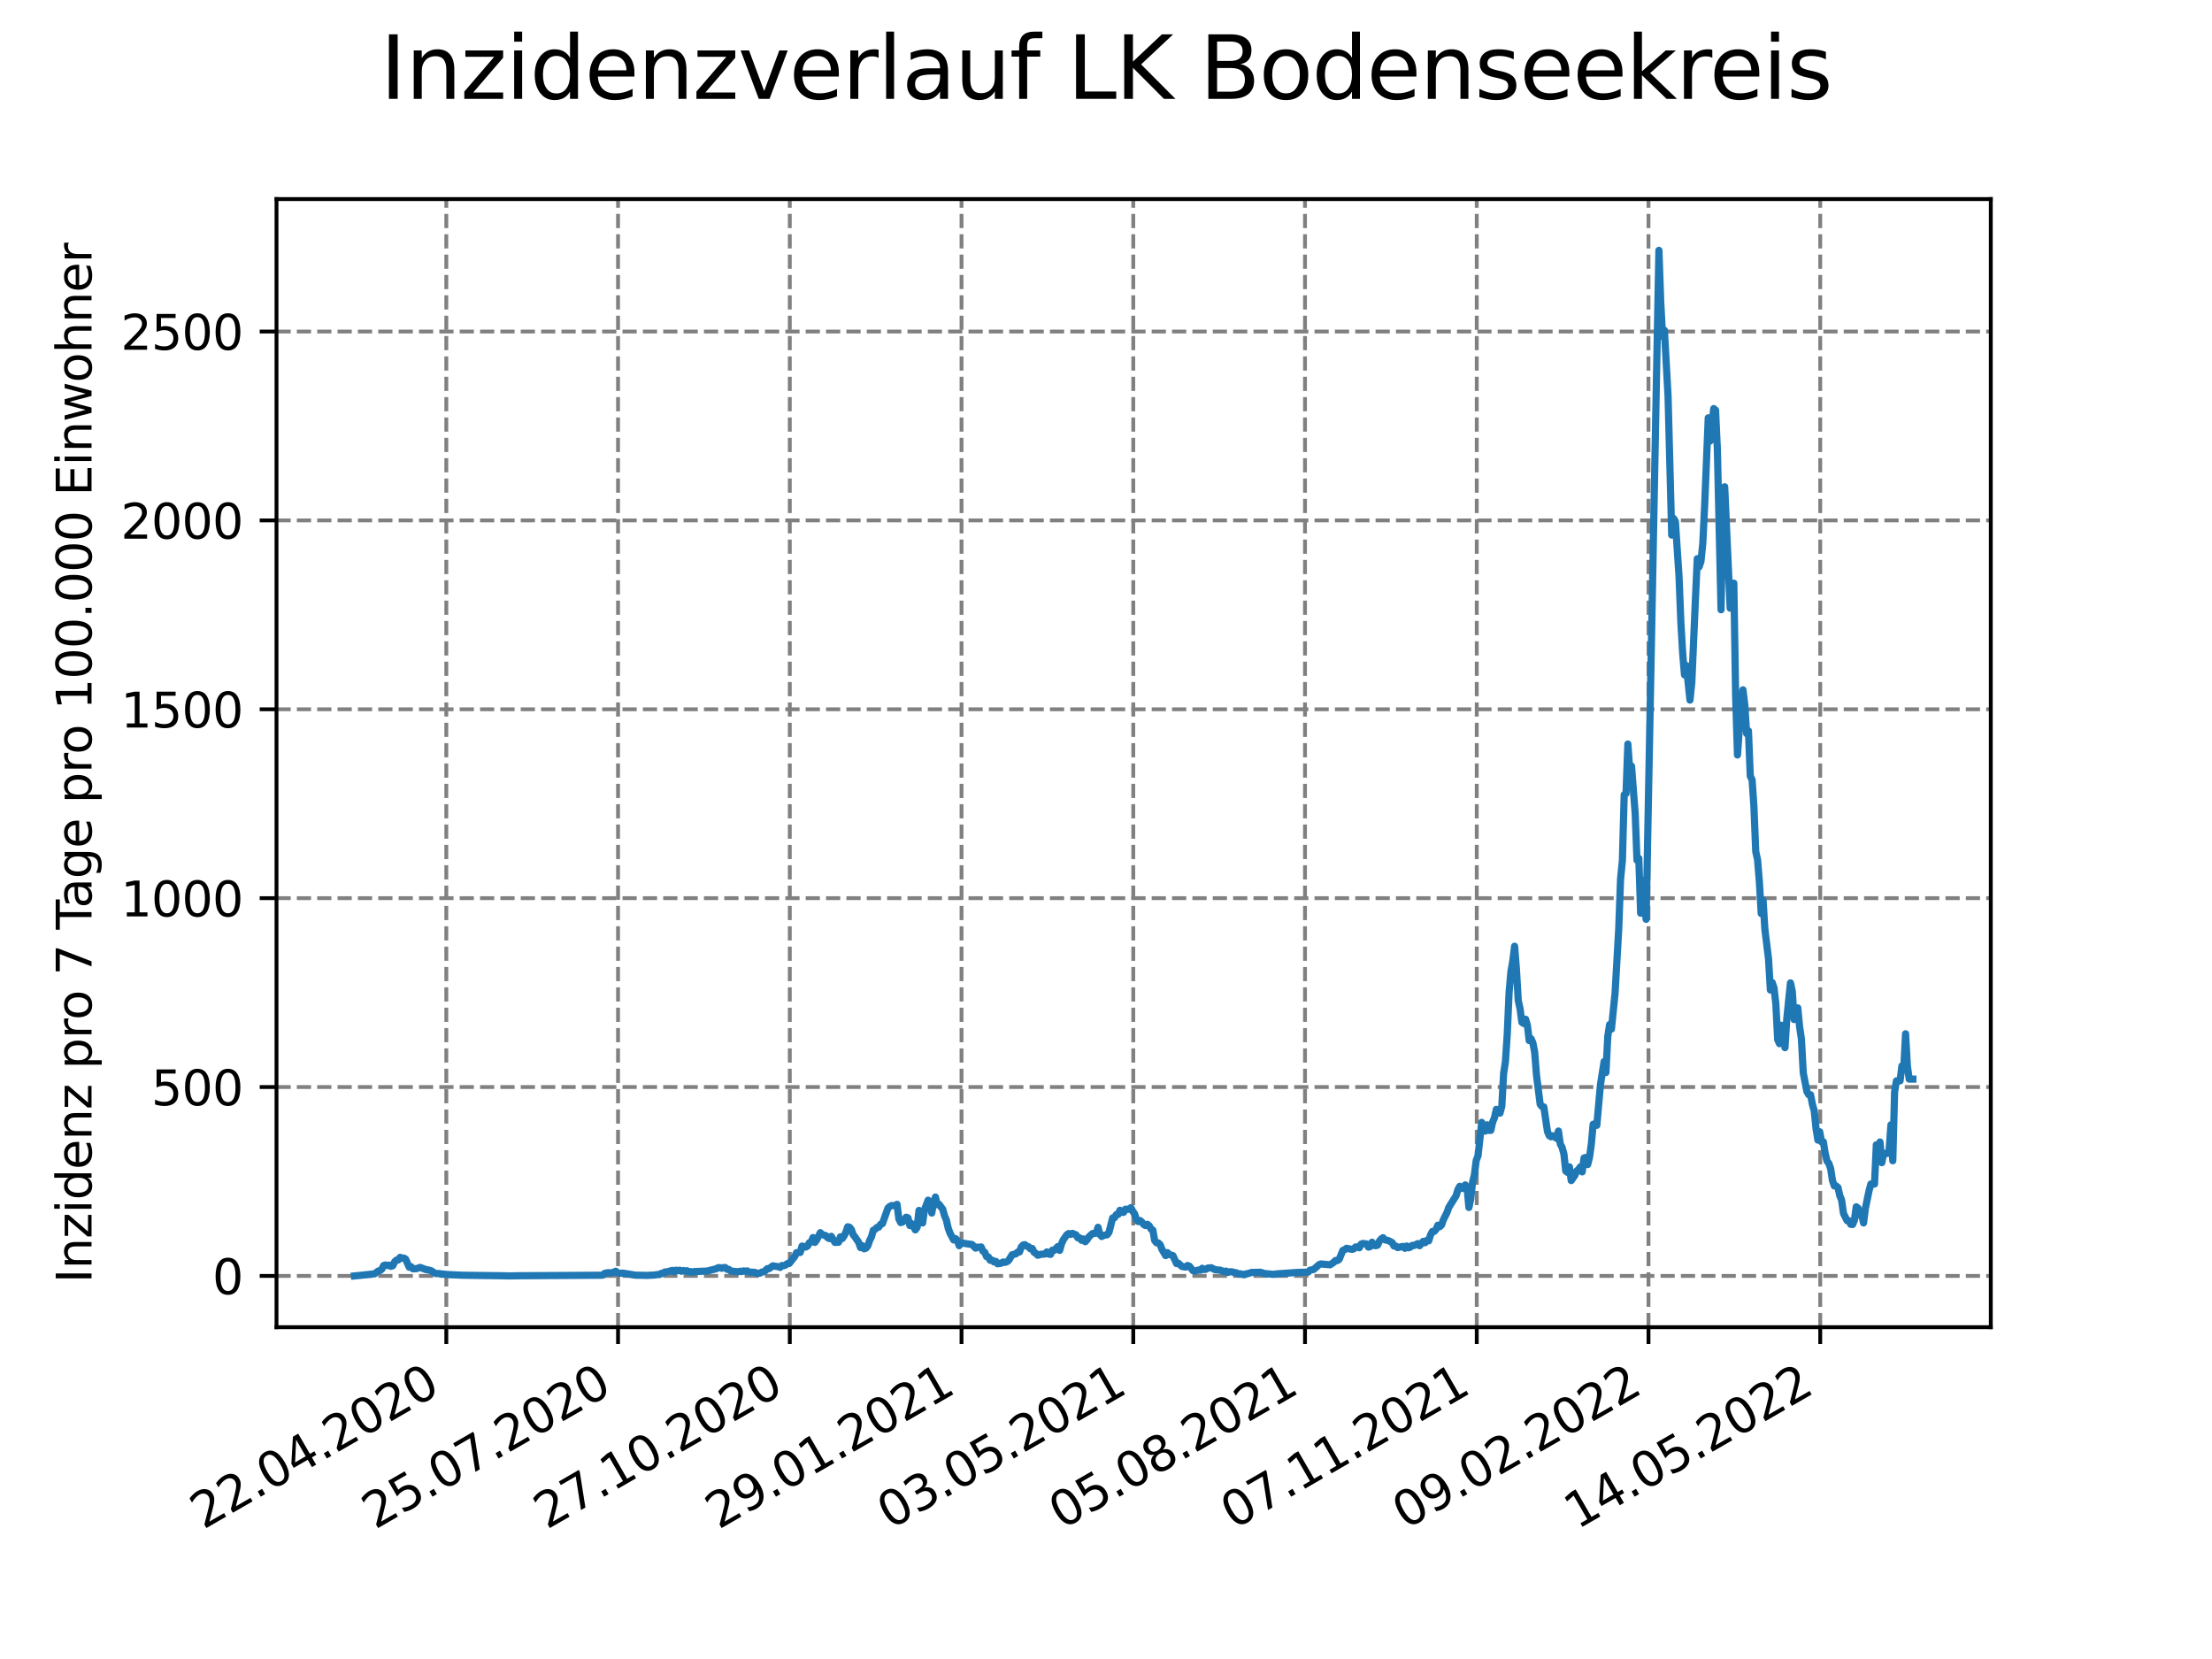 <?xml version="1.0" encoding="utf-8" standalone="no"?>
<!DOCTYPE svg PUBLIC "-//W3C//DTD SVG 1.1//EN"
  "http://www.w3.org/Graphics/SVG/1.1/DTD/svg11.dtd">
<svg xmlns:xlink="http://www.w3.org/1999/xlink" width="460.8pt" height="345.6pt" viewBox="0 0 460.8 345.6" xmlns="http://www.w3.org/2000/svg" version="1.1">
 <defs>
  <style type="text/css">*{stroke-linejoin: round; stroke-linecap: butt}</style>
 </defs>
 <g id="figure_1">
  <g id="patch_1">
   <path d="M 0 345.6 
L 460.8 345.6 
L 460.8 0 
L 0 0 
z
" style="fill: #ffffff"/>
  </g>
  <g id="axes_1">
   <g id="patch_2">
    <path d="M 57.6 276.48 
L 414.72 276.48 
L 414.72 41.472 
L 57.6 41.472 
z
" style="fill: #ffffff"/>
   </g>
   <g id="matplotlib.axis_1">
    <g id="xtick_1">
     <g id="line2d_1">
      <path d="M 92.974 276.48 
L 92.974 41.472 
" clip-path="url(#p0cb73cfe38)" style="fill: none; stroke-dasharray: 2.96,1.28; stroke-dashoffset: 0; stroke: #808080; stroke-width: 0.8"/>
     </g>
     <g id="line2d_2">
      <defs>
       <path id="mb668ac6095" d="M 0 0 
L 0 3.5 
" style="stroke: #000000; stroke-width: 0.8"/>
      </defs>
      <g>
       <use xlink:href="#mb668ac6095" x="92.974" y="276.48" style="stroke: #000000; stroke-width: 0.8"/>
      </g>
     </g>
     <g id="text_1">
      <!-- 22.04.2020 -->
      <g transform="translate(42.349 318.689)rotate(-30)scale(0.1 -0.1)">
       <defs>
        <path id="DejaVuSans-32" d="M 1228 531 
L 3431 531 
L 3431 0 
L 469 0 
L 469 531 
Q 828 903 1448 1529 
Q 2069 2156 2228 2338 
Q 2531 2678 2651 2914 
Q 2772 3150 2772 3378 
Q 2772 3750 2511 3984 
Q 2250 4219 1831 4219 
Q 1534 4219 1204 4116 
Q 875 4013 500 3803 
L 500 4441 
Q 881 4594 1212 4672 
Q 1544 4750 1819 4750 
Q 2544 4750 2975 4387 
Q 3406 4025 3406 3419 
Q 3406 3131 3298 2873 
Q 3191 2616 2906 2266 
Q 2828 2175 2409 1742 
Q 1991 1309 1228 531 
z
" transform="scale(0.016)"/>
        <path id="DejaVuSans-2e" d="M 684 794 
L 1344 794 
L 1344 0 
L 684 0 
L 684 794 
z
" transform="scale(0.016)"/>
        <path id="DejaVuSans-30" d="M 2034 4250 
Q 1547 4250 1301 3770 
Q 1056 3291 1056 2328 
Q 1056 1369 1301 889 
Q 1547 409 2034 409 
Q 2525 409 2770 889 
Q 3016 1369 3016 2328 
Q 3016 3291 2770 3770 
Q 2525 4250 2034 4250 
z
M 2034 4750 
Q 2819 4750 3233 4129 
Q 3647 3509 3647 2328 
Q 3647 1150 3233 529 
Q 2819 -91 2034 -91 
Q 1250 -91 836 529 
Q 422 1150 422 2328 
Q 422 3509 836 4129 
Q 1250 4750 2034 4750 
z
" transform="scale(0.016)"/>
        <path id="DejaVuSans-34" d="M 2419 4116 
L 825 1625 
L 2419 1625 
L 2419 4116 
z
M 2253 4666 
L 3047 4666 
L 3047 1625 
L 3713 1625 
L 3713 1100 
L 3047 1100 
L 3047 0 
L 2419 0 
L 2419 1100 
L 313 1100 
L 313 1709 
L 2253 4666 
z
" transform="scale(0.016)"/>
       </defs>
       <use xlink:href="#DejaVuSans-32"/>
       <use xlink:href="#DejaVuSans-32" x="63.623"/>
       <use xlink:href="#DejaVuSans-2e" x="127.246"/>
       <use xlink:href="#DejaVuSans-30" x="159.033"/>
       <use xlink:href="#DejaVuSans-34" x="222.656"/>
       <use xlink:href="#DejaVuSans-2e" x="286.279"/>
       <use xlink:href="#DejaVuSans-32" x="318.066"/>
       <use xlink:href="#DejaVuSans-30" x="381.689"/>
       <use xlink:href="#DejaVuSans-32" x="445.312"/>
       <use xlink:href="#DejaVuSans-30" x="508.936"/>
      </g>
     </g>
    </g>
    <g id="xtick_2">
     <g id="line2d_3">
      <path d="M 128.751 276.48 
L 128.751 41.472 
" clip-path="url(#p0cb73cfe38)" style="fill: none; stroke-dasharray: 2.96,1.28; stroke-dashoffset: 0; stroke: #808080; stroke-width: 0.8"/>
     </g>
     <g id="line2d_4">
      <g>
       <use xlink:href="#mb668ac6095" x="128.751" y="276.48" style="stroke: #000000; stroke-width: 0.8"/>
      </g>
     </g>
     <g id="text_2">
      <!-- 25.07.2020 -->
      <g transform="translate(78.125 318.689)rotate(-30)scale(0.1 -0.1)">
       <defs>
        <path id="DejaVuSans-35" d="M 691 4666 
L 3169 4666 
L 3169 4134 
L 1269 4134 
L 1269 2991 
Q 1406 3038 1543 3061 
Q 1681 3084 1819 3084 
Q 2600 3084 3056 2656 
Q 3513 2228 3513 1497 
Q 3513 744 3044 326 
Q 2575 -91 1722 -91 
Q 1428 -91 1123 -41 
Q 819 9 494 109 
L 494 744 
Q 775 591 1075 516 
Q 1375 441 1709 441 
Q 2250 441 2565 725 
Q 2881 1009 2881 1497 
Q 2881 1984 2565 2268 
Q 2250 2553 1709 2553 
Q 1456 2553 1204 2497 
Q 953 2441 691 2322 
L 691 4666 
z
" transform="scale(0.016)"/>
        <path id="DejaVuSans-37" d="M 525 4666 
L 3525 4666 
L 3525 4397 
L 1831 0 
L 1172 0 
L 2766 4134 
L 525 4134 
L 525 4666 
z
" transform="scale(0.016)"/>
       </defs>
       <use xlink:href="#DejaVuSans-32"/>
       <use xlink:href="#DejaVuSans-35" x="63.623"/>
       <use xlink:href="#DejaVuSans-2e" x="127.246"/>
       <use xlink:href="#DejaVuSans-30" x="159.033"/>
       <use xlink:href="#DejaVuSans-37" x="222.656"/>
       <use xlink:href="#DejaVuSans-2e" x="286.279"/>
       <use xlink:href="#DejaVuSans-32" x="318.066"/>
       <use xlink:href="#DejaVuSans-30" x="381.689"/>
       <use xlink:href="#DejaVuSans-32" x="445.312"/>
       <use xlink:href="#DejaVuSans-30" x="508.936"/>
      </g>
     </g>
    </g>
    <g id="xtick_3">
     <g id="line2d_5">
      <path d="M 164.527 276.48 
L 164.527 41.472 
" clip-path="url(#p0cb73cfe38)" style="fill: none; stroke-dasharray: 2.96,1.28; stroke-dashoffset: 0; stroke: #808080; stroke-width: 0.8"/>
     </g>
     <g id="line2d_6">
      <g>
       <use xlink:href="#mb668ac6095" x="164.527" y="276.48" style="stroke: #000000; stroke-width: 0.8"/>
      </g>
     </g>
     <g id="text_3">
      <!-- 27.10.2020 -->
      <g transform="translate(113.902 318.689)rotate(-30)scale(0.1 -0.1)">
       <defs>
        <path id="DejaVuSans-31" d="M 794 531 
L 1825 531 
L 1825 4091 
L 703 3866 
L 703 4441 
L 1819 4666 
L 2450 4666 
L 2450 531 
L 3481 531 
L 3481 0 
L 794 0 
L 794 531 
z
" transform="scale(0.016)"/>
       </defs>
       <use xlink:href="#DejaVuSans-32"/>
       <use xlink:href="#DejaVuSans-37" x="63.623"/>
       <use xlink:href="#DejaVuSans-2e" x="127.246"/>
       <use xlink:href="#DejaVuSans-31" x="159.033"/>
       <use xlink:href="#DejaVuSans-30" x="222.656"/>
       <use xlink:href="#DejaVuSans-2e" x="286.279"/>
       <use xlink:href="#DejaVuSans-32" x="318.066"/>
       <use xlink:href="#DejaVuSans-30" x="381.689"/>
       <use xlink:href="#DejaVuSans-32" x="445.312"/>
       <use xlink:href="#DejaVuSans-30" x="508.936"/>
      </g>
     </g>
    </g>
    <g id="xtick_4">
     <g id="line2d_7">
      <path d="M 200.304 276.48 
L 200.304 41.472 
" clip-path="url(#p0cb73cfe38)" style="fill: none; stroke-dasharray: 2.96,1.28; stroke-dashoffset: 0; stroke: #808080; stroke-width: 0.8"/>
     </g>
     <g id="line2d_8">
      <g>
       <use xlink:href="#mb668ac6095" x="200.304" y="276.48" style="stroke: #000000; stroke-width: 0.8"/>
      </g>
     </g>
     <g id="text_4">
      <!-- 29.01.2021 -->
      <g transform="translate(149.679 318.689)rotate(-30)scale(0.1 -0.1)">
       <defs>
        <path id="DejaVuSans-39" d="M 703 97 
L 703 672 
Q 941 559 1184 500 
Q 1428 441 1663 441 
Q 2288 441 2617 861 
Q 2947 1281 2994 2138 
Q 2813 1869 2534 1725 
Q 2256 1581 1919 1581 
Q 1219 1581 811 2004 
Q 403 2428 403 3163 
Q 403 3881 828 4315 
Q 1253 4750 1959 4750 
Q 2769 4750 3195 4129 
Q 3622 3509 3622 2328 
Q 3622 1225 3098 567 
Q 2575 -91 1691 -91 
Q 1453 -91 1209 -44 
Q 966 3 703 97 
z
M 1959 2075 
Q 2384 2075 2632 2365 
Q 2881 2656 2881 3163 
Q 2881 3666 2632 3958 
Q 2384 4250 1959 4250 
Q 1534 4250 1286 3958 
Q 1038 3666 1038 3163 
Q 1038 2656 1286 2365 
Q 1534 2075 1959 2075 
z
" transform="scale(0.016)"/>
       </defs>
       <use xlink:href="#DejaVuSans-32"/>
       <use xlink:href="#DejaVuSans-39" x="63.623"/>
       <use xlink:href="#DejaVuSans-2e" x="127.246"/>
       <use xlink:href="#DejaVuSans-30" x="159.033"/>
       <use xlink:href="#DejaVuSans-31" x="222.656"/>
       <use xlink:href="#DejaVuSans-2e" x="286.279"/>
       <use xlink:href="#DejaVuSans-32" x="318.066"/>
       <use xlink:href="#DejaVuSans-30" x="381.689"/>
       <use xlink:href="#DejaVuSans-32" x="445.312"/>
       <use xlink:href="#DejaVuSans-31" x="508.936"/>
      </g>
     </g>
    </g>
    <g id="xtick_5">
     <g id="line2d_9">
      <path d="M 236.081 276.48 
L 236.081 41.472 
" clip-path="url(#p0cb73cfe38)" style="fill: none; stroke-dasharray: 2.96,1.28; stroke-dashoffset: 0; stroke: #808080; stroke-width: 0.8"/>
     </g>
     <g id="line2d_10">
      <g>
       <use xlink:href="#mb668ac6095" x="236.081" y="276.48" style="stroke: #000000; stroke-width: 0.8"/>
      </g>
     </g>
     <g id="text_5">
      <!-- 03.05.2021 -->
      <g transform="translate(185.455 318.689)rotate(-30)scale(0.1 -0.1)">
       <defs>
        <path id="DejaVuSans-33" d="M 2597 2516 
Q 3050 2419 3304 2112 
Q 3559 1806 3559 1356 
Q 3559 666 3084 287 
Q 2609 -91 1734 -91 
Q 1441 -91 1130 -33 
Q 819 25 488 141 
L 488 750 
Q 750 597 1062 519 
Q 1375 441 1716 441 
Q 2309 441 2620 675 
Q 2931 909 2931 1356 
Q 2931 1769 2642 2001 
Q 2353 2234 1838 2234 
L 1294 2234 
L 1294 2753 
L 1863 2753 
Q 2328 2753 2575 2939 
Q 2822 3125 2822 3475 
Q 2822 3834 2567 4026 
Q 2313 4219 1838 4219 
Q 1578 4219 1281 4162 
Q 984 4106 628 3988 
L 628 4550 
Q 988 4650 1302 4700 
Q 1616 4750 1894 4750 
Q 2613 4750 3031 4423 
Q 3450 4097 3450 3541 
Q 3450 3153 3228 2886 
Q 3006 2619 2597 2516 
z
" transform="scale(0.016)"/>
       </defs>
       <use xlink:href="#DejaVuSans-30"/>
       <use xlink:href="#DejaVuSans-33" x="63.623"/>
       <use xlink:href="#DejaVuSans-2e" x="127.246"/>
       <use xlink:href="#DejaVuSans-30" x="159.033"/>
       <use xlink:href="#DejaVuSans-35" x="222.656"/>
       <use xlink:href="#DejaVuSans-2e" x="286.279"/>
       <use xlink:href="#DejaVuSans-32" x="318.066"/>
       <use xlink:href="#DejaVuSans-30" x="381.689"/>
       <use xlink:href="#DejaVuSans-32" x="445.312"/>
       <use xlink:href="#DejaVuSans-31" x="508.936"/>
      </g>
     </g>
    </g>
    <g id="xtick_6">
     <g id="line2d_11">
      <path d="M 271.857 276.48 
L 271.857 41.472 
" clip-path="url(#p0cb73cfe38)" style="fill: none; stroke-dasharray: 2.96,1.28; stroke-dashoffset: 0; stroke: #808080; stroke-width: 0.8"/>
     </g>
     <g id="line2d_12">
      <g>
       <use xlink:href="#mb668ac6095" x="271.857" y="276.48" style="stroke: #000000; stroke-width: 0.8"/>
      </g>
     </g>
     <g id="text_6">
      <!-- 05.08.2021 -->
      <g transform="translate(221.232 318.689)rotate(-30)scale(0.1 -0.1)">
       <defs>
        <path id="DejaVuSans-38" d="M 2034 2216 
Q 1584 2216 1326 1975 
Q 1069 1734 1069 1313 
Q 1069 891 1326 650 
Q 1584 409 2034 409 
Q 2484 409 2743 651 
Q 3003 894 3003 1313 
Q 3003 1734 2745 1975 
Q 2488 2216 2034 2216 
z
M 1403 2484 
Q 997 2584 770 2862 
Q 544 3141 544 3541 
Q 544 4100 942 4425 
Q 1341 4750 2034 4750 
Q 2731 4750 3128 4425 
Q 3525 4100 3525 3541 
Q 3525 3141 3298 2862 
Q 3072 2584 2669 2484 
Q 3125 2378 3379 2068 
Q 3634 1759 3634 1313 
Q 3634 634 3220 271 
Q 2806 -91 2034 -91 
Q 1263 -91 848 271 
Q 434 634 434 1313 
Q 434 1759 690 2068 
Q 947 2378 1403 2484 
z
M 1172 3481 
Q 1172 3119 1398 2916 
Q 1625 2713 2034 2713 
Q 2441 2713 2670 2916 
Q 2900 3119 2900 3481 
Q 2900 3844 2670 4047 
Q 2441 4250 2034 4250 
Q 1625 4250 1398 4047 
Q 1172 3844 1172 3481 
z
" transform="scale(0.016)"/>
       </defs>
       <use xlink:href="#DejaVuSans-30"/>
       <use xlink:href="#DejaVuSans-35" x="63.623"/>
       <use xlink:href="#DejaVuSans-2e" x="127.246"/>
       <use xlink:href="#DejaVuSans-30" x="159.033"/>
       <use xlink:href="#DejaVuSans-38" x="222.656"/>
       <use xlink:href="#DejaVuSans-2e" x="286.279"/>
       <use xlink:href="#DejaVuSans-32" x="318.066"/>
       <use xlink:href="#DejaVuSans-30" x="381.689"/>
       <use xlink:href="#DejaVuSans-32" x="445.312"/>
       <use xlink:href="#DejaVuSans-31" x="508.936"/>
      </g>
     </g>
    </g>
    <g id="xtick_7">
     <g id="line2d_13">
      <path d="M 307.634 276.48 
L 307.634 41.472 
" clip-path="url(#p0cb73cfe38)" style="fill: none; stroke-dasharray: 2.96,1.28; stroke-dashoffset: 0; stroke: #808080; stroke-width: 0.8"/>
     </g>
     <g id="line2d_14">
      <g>
       <use xlink:href="#mb668ac6095" x="307.634" y="276.48" style="stroke: #000000; stroke-width: 0.8"/>
      </g>
     </g>
     <g id="text_7">
      <!-- 07.11.2021 -->
      <g transform="translate(257.009 318.689)rotate(-30)scale(0.1 -0.1)">
       <use xlink:href="#DejaVuSans-30"/>
       <use xlink:href="#DejaVuSans-37" x="63.623"/>
       <use xlink:href="#DejaVuSans-2e" x="127.246"/>
       <use xlink:href="#DejaVuSans-31" x="159.033"/>
       <use xlink:href="#DejaVuSans-31" x="222.656"/>
       <use xlink:href="#DejaVuSans-2e" x="286.279"/>
       <use xlink:href="#DejaVuSans-32" x="318.066"/>
       <use xlink:href="#DejaVuSans-30" x="381.689"/>
       <use xlink:href="#DejaVuSans-32" x="445.312"/>
       <use xlink:href="#DejaVuSans-31" x="508.936"/>
      </g>
     </g>
    </g>
    <g id="xtick_8">
     <g id="line2d_15">
      <path d="M 343.411 276.48 
L 343.411 41.472 
" clip-path="url(#p0cb73cfe38)" style="fill: none; stroke-dasharray: 2.96,1.28; stroke-dashoffset: 0; stroke: #808080; stroke-width: 0.8"/>
     </g>
     <g id="line2d_16">
      <g>
       <use xlink:href="#mb668ac6095" x="343.411" y="276.48" style="stroke: #000000; stroke-width: 0.8"/>
      </g>
     </g>
     <g id="text_8">
      <!-- 09.02.2022 -->
      <g transform="translate(292.786 318.689)rotate(-30)scale(0.1 -0.1)">
       <use xlink:href="#DejaVuSans-30"/>
       <use xlink:href="#DejaVuSans-39" x="63.623"/>
       <use xlink:href="#DejaVuSans-2e" x="127.246"/>
       <use xlink:href="#DejaVuSans-30" x="159.033"/>
       <use xlink:href="#DejaVuSans-32" x="222.656"/>
       <use xlink:href="#DejaVuSans-2e" x="286.279"/>
       <use xlink:href="#DejaVuSans-32" x="318.066"/>
       <use xlink:href="#DejaVuSans-30" x="381.689"/>
       <use xlink:href="#DejaVuSans-32" x="445.312"/>
       <use xlink:href="#DejaVuSans-32" x="508.936"/>
      </g>
     </g>
    </g>
    <g id="xtick_9">
     <g id="line2d_17">
      <path d="M 379.188 276.48 
L 379.188 41.472 
" clip-path="url(#p0cb73cfe38)" style="fill: none; stroke-dasharray: 2.96,1.28; stroke-dashoffset: 0; stroke: #808080; stroke-width: 0.8"/>
     </g>
     <g id="line2d_18">
      <g>
       <use xlink:href="#mb668ac6095" x="379.188" y="276.48" style="stroke: #000000; stroke-width: 0.8"/>
      </g>
     </g>
     <g id="text_9">
      <!-- 14.05.2022 -->
      <g transform="translate(328.562 318.689)rotate(-30)scale(0.1 -0.1)">
       <use xlink:href="#DejaVuSans-31"/>
       <use xlink:href="#DejaVuSans-34" x="63.623"/>
       <use xlink:href="#DejaVuSans-2e" x="127.246"/>
       <use xlink:href="#DejaVuSans-30" x="159.033"/>
       <use xlink:href="#DejaVuSans-35" x="222.656"/>
       <use xlink:href="#DejaVuSans-2e" x="286.279"/>
       <use xlink:href="#DejaVuSans-32" x="318.066"/>
       <use xlink:href="#DejaVuSans-30" x="381.689"/>
       <use xlink:href="#DejaVuSans-32" x="445.312"/>
       <use xlink:href="#DejaVuSans-32" x="508.936"/>
      </g>
     </g>
    </g>
   </g>
   <g id="matplotlib.axis_2">
    <g id="ytick_1">
     <g id="line2d_19">
      <path d="M 57.6 265.798 
L 414.72 265.798 
" clip-path="url(#p0cb73cfe38)" style="fill: none; stroke-dasharray: 2.96,1.28; stroke-dashoffset: 0; stroke: #808080; stroke-width: 0.8"/>
     </g>
     <g id="line2d_20">
      <defs>
       <path id="m5d5bf61d4f" d="M 0 0 
L -3.5 0 
" style="stroke: #000000; stroke-width: 0.8"/>
      </defs>
      <g>
       <use xlink:href="#m5d5bf61d4f" x="57.6" y="265.798" style="stroke: #000000; stroke-width: 0.8"/>
      </g>
     </g>
     <g id="text_10">
      <!-- 0 -->
      <g transform="translate(44.237 269.597)scale(0.1 -0.1)">
       <use xlink:href="#DejaVuSans-30"/>
      </g>
     </g>
    </g>
    <g id="ytick_2">
     <g id="line2d_21">
      <path d="M 57.6 226.451 
L 414.72 226.451 
" clip-path="url(#p0cb73cfe38)" style="fill: none; stroke-dasharray: 2.96,1.28; stroke-dashoffset: 0; stroke: #808080; stroke-width: 0.8"/>
     </g>
     <g id="line2d_22">
      <g>
       <use xlink:href="#m5d5bf61d4f" x="57.6" y="226.451" style="stroke: #000000; stroke-width: 0.8"/>
      </g>
     </g>
     <g id="text_11">
      <!-- 500 -->
      <g transform="translate(31.512 230.25)scale(0.1 -0.1)">
       <use xlink:href="#DejaVuSans-35"/>
       <use xlink:href="#DejaVuSans-30" x="63.623"/>
       <use xlink:href="#DejaVuSans-30" x="127.246"/>
      </g>
     </g>
    </g>
    <g id="ytick_3">
     <g id="line2d_23">
      <path d="M 57.6 187.104 
L 414.72 187.104 
" clip-path="url(#p0cb73cfe38)" style="fill: none; stroke-dasharray: 2.96,1.28; stroke-dashoffset: 0; stroke: #808080; stroke-width: 0.8"/>
     </g>
     <g id="line2d_24">
      <g>
       <use xlink:href="#m5d5bf61d4f" x="57.6" y="187.104" style="stroke: #000000; stroke-width: 0.8"/>
      </g>
     </g>
     <g id="text_12">
      <!-- 1000 -->
      <g transform="translate(25.15 190.903)scale(0.1 -0.1)">
       <use xlink:href="#DejaVuSans-31"/>
       <use xlink:href="#DejaVuSans-30" x="63.623"/>
       <use xlink:href="#DejaVuSans-30" x="127.246"/>
       <use xlink:href="#DejaVuSans-30" x="190.869"/>
      </g>
     </g>
    </g>
    <g id="ytick_4">
     <g id="line2d_25">
      <path d="M 57.6 147.756 
L 414.72 147.756 
" clip-path="url(#p0cb73cfe38)" style="fill: none; stroke-dasharray: 2.96,1.28; stroke-dashoffset: 0; stroke: #808080; stroke-width: 0.8"/>
     </g>
     <g id="line2d_26">
      <g>
       <use xlink:href="#m5d5bf61d4f" x="57.6" y="147.756" style="stroke: #000000; stroke-width: 0.8"/>
      </g>
     </g>
     <g id="text_13">
      <!-- 1500 -->
      <g transform="translate(25.15 151.556)scale(0.1 -0.1)">
       <use xlink:href="#DejaVuSans-31"/>
       <use xlink:href="#DejaVuSans-35" x="63.623"/>
       <use xlink:href="#DejaVuSans-30" x="127.246"/>
       <use xlink:href="#DejaVuSans-30" x="190.869"/>
      </g>
     </g>
    </g>
    <g id="ytick_5">
     <g id="line2d_27">
      <path d="M 57.6 108.409 
L 414.72 108.409 
" clip-path="url(#p0cb73cfe38)" style="fill: none; stroke-dasharray: 2.96,1.28; stroke-dashoffset: 0; stroke: #808080; stroke-width: 0.8"/>
     </g>
     <g id="line2d_28">
      <g>
       <use xlink:href="#m5d5bf61d4f" x="57.6" y="108.409" style="stroke: #000000; stroke-width: 0.8"/>
      </g>
     </g>
     <g id="text_14">
      <!-- 2000 -->
      <g transform="translate(25.15 112.209)scale(0.1 -0.1)">
       <use xlink:href="#DejaVuSans-32"/>
       <use xlink:href="#DejaVuSans-30" x="63.623"/>
       <use xlink:href="#DejaVuSans-30" x="127.246"/>
       <use xlink:href="#DejaVuSans-30" x="190.869"/>
      </g>
     </g>
    </g>
    <g id="ytick_6">
     <g id="line2d_29">
      <path d="M 57.6 69.062 
L 414.72 69.062 
" clip-path="url(#p0cb73cfe38)" style="fill: none; stroke-dasharray: 2.96,1.28; stroke-dashoffset: 0; stroke: #808080; stroke-width: 0.8"/>
     </g>
     <g id="line2d_30">
      <g>
       <use xlink:href="#m5d5bf61d4f" x="57.6" y="69.062" style="stroke: #000000; stroke-width: 0.8"/>
      </g>
     </g>
     <g id="text_15">
      <!-- 2500 -->
      <g transform="translate(25.15 72.861)scale(0.1 -0.1)">
       <use xlink:href="#DejaVuSans-32"/>
       <use xlink:href="#DejaVuSans-35" x="63.623"/>
       <use xlink:href="#DejaVuSans-30" x="127.246"/>
       <use xlink:href="#DejaVuSans-30" x="190.869"/>
      </g>
     </g>
    </g>
    <g id="text_16">
     <!-- Inzidenz pro 7 Tage pro 100.000 Einwohner -->
     <g transform="translate(19.07 267.301)rotate(-90)scale(0.1 -0.1)">
      <defs>
       <path id="DejaVuSans-49" d="M 628 4666 
L 1259 4666 
L 1259 0 
L 628 0 
L 628 4666 
z
" transform="scale(0.016)"/>
       <path id="DejaVuSans-6e" d="M 3513 2113 
L 3513 0 
L 2938 0 
L 2938 2094 
Q 2938 2591 2744 2837 
Q 2550 3084 2163 3084 
Q 1697 3084 1428 2787 
Q 1159 2491 1159 1978 
L 1159 0 
L 581 0 
L 581 3500 
L 1159 3500 
L 1159 2956 
Q 1366 3272 1645 3428 
Q 1925 3584 2291 3584 
Q 2894 3584 3203 3211 
Q 3513 2838 3513 2113 
z
" transform="scale(0.016)"/>
       <path id="DejaVuSans-7a" d="M 353 3500 
L 3084 3500 
L 3084 2975 
L 922 459 
L 3084 459 
L 3084 0 
L 275 0 
L 275 525 
L 2438 3041 
L 353 3041 
L 353 3500 
z
" transform="scale(0.016)"/>
       <path id="DejaVuSans-69" d="M 603 3500 
L 1178 3500 
L 1178 0 
L 603 0 
L 603 3500 
z
M 603 4863 
L 1178 4863 
L 1178 4134 
L 603 4134 
L 603 4863 
z
" transform="scale(0.016)"/>
       <path id="DejaVuSans-64" d="M 2906 2969 
L 2906 4863 
L 3481 4863 
L 3481 0 
L 2906 0 
L 2906 525 
Q 2725 213 2448 61 
Q 2172 -91 1784 -91 
Q 1150 -91 751 415 
Q 353 922 353 1747 
Q 353 2572 751 3078 
Q 1150 3584 1784 3584 
Q 2172 3584 2448 3432 
Q 2725 3281 2906 2969 
z
M 947 1747 
Q 947 1113 1208 752 
Q 1469 391 1925 391 
Q 2381 391 2643 752 
Q 2906 1113 2906 1747 
Q 2906 2381 2643 2742 
Q 2381 3103 1925 3103 
Q 1469 3103 1208 2742 
Q 947 2381 947 1747 
z
" transform="scale(0.016)"/>
       <path id="DejaVuSans-65" d="M 3597 1894 
L 3597 1613 
L 953 1613 
Q 991 1019 1311 708 
Q 1631 397 2203 397 
Q 2534 397 2845 478 
Q 3156 559 3463 722 
L 3463 178 
Q 3153 47 2828 -22 
Q 2503 -91 2169 -91 
Q 1331 -91 842 396 
Q 353 884 353 1716 
Q 353 2575 817 3079 
Q 1281 3584 2069 3584 
Q 2775 3584 3186 3129 
Q 3597 2675 3597 1894 
z
M 3022 2063 
Q 3016 2534 2758 2815 
Q 2500 3097 2075 3097 
Q 1594 3097 1305 2825 
Q 1016 2553 972 2059 
L 3022 2063 
z
" transform="scale(0.016)"/>
       <path id="DejaVuSans-20" transform="scale(0.016)"/>
       <path id="DejaVuSans-70" d="M 1159 525 
L 1159 -1331 
L 581 -1331 
L 581 3500 
L 1159 3500 
L 1159 2969 
Q 1341 3281 1617 3432 
Q 1894 3584 2278 3584 
Q 2916 3584 3314 3078 
Q 3713 2572 3713 1747 
Q 3713 922 3314 415 
Q 2916 -91 2278 -91 
Q 1894 -91 1617 61 
Q 1341 213 1159 525 
z
M 3116 1747 
Q 3116 2381 2855 2742 
Q 2594 3103 2138 3103 
Q 1681 3103 1420 2742 
Q 1159 2381 1159 1747 
Q 1159 1113 1420 752 
Q 1681 391 2138 391 
Q 2594 391 2855 752 
Q 3116 1113 3116 1747 
z
" transform="scale(0.016)"/>
       <path id="DejaVuSans-72" d="M 2631 2963 
Q 2534 3019 2420 3045 
Q 2306 3072 2169 3072 
Q 1681 3072 1420 2755 
Q 1159 2438 1159 1844 
L 1159 0 
L 581 0 
L 581 3500 
L 1159 3500 
L 1159 2956 
Q 1341 3275 1631 3429 
Q 1922 3584 2338 3584 
Q 2397 3584 2469 3576 
Q 2541 3569 2628 3553 
L 2631 2963 
z
" transform="scale(0.016)"/>
       <path id="DejaVuSans-6f" d="M 1959 3097 
Q 1497 3097 1228 2736 
Q 959 2375 959 1747 
Q 959 1119 1226 758 
Q 1494 397 1959 397 
Q 2419 397 2687 759 
Q 2956 1122 2956 1747 
Q 2956 2369 2687 2733 
Q 2419 3097 1959 3097 
z
M 1959 3584 
Q 2709 3584 3137 3096 
Q 3566 2609 3566 1747 
Q 3566 888 3137 398 
Q 2709 -91 1959 -91 
Q 1206 -91 779 398 
Q 353 888 353 1747 
Q 353 2609 779 3096 
Q 1206 3584 1959 3584 
z
" transform="scale(0.016)"/>
       <path id="DejaVuSans-54" d="M -19 4666 
L 3928 4666 
L 3928 4134 
L 2272 4134 
L 2272 0 
L 1638 0 
L 1638 4134 
L -19 4134 
L -19 4666 
z
" transform="scale(0.016)"/>
       <path id="DejaVuSans-61" d="M 2194 1759 
Q 1497 1759 1228 1600 
Q 959 1441 959 1056 
Q 959 750 1161 570 
Q 1363 391 1709 391 
Q 2188 391 2477 730 
Q 2766 1069 2766 1631 
L 2766 1759 
L 2194 1759 
z
M 3341 1997 
L 3341 0 
L 2766 0 
L 2766 531 
Q 2569 213 2275 61 
Q 1981 -91 1556 -91 
Q 1019 -91 701 211 
Q 384 513 384 1019 
Q 384 1609 779 1909 
Q 1175 2209 1959 2209 
L 2766 2209 
L 2766 2266 
Q 2766 2663 2505 2880 
Q 2244 3097 1772 3097 
Q 1472 3097 1187 3025 
Q 903 2953 641 2809 
L 641 3341 
Q 956 3463 1253 3523 
Q 1550 3584 1831 3584 
Q 2591 3584 2966 3190 
Q 3341 2797 3341 1997 
z
" transform="scale(0.016)"/>
       <path id="DejaVuSans-67" d="M 2906 1791 
Q 2906 2416 2648 2759 
Q 2391 3103 1925 3103 
Q 1463 3103 1205 2759 
Q 947 2416 947 1791 
Q 947 1169 1205 825 
Q 1463 481 1925 481 
Q 2391 481 2648 825 
Q 2906 1169 2906 1791 
z
M 3481 434 
Q 3481 -459 3084 -895 
Q 2688 -1331 1869 -1331 
Q 1566 -1331 1297 -1286 
Q 1028 -1241 775 -1147 
L 775 -588 
Q 1028 -725 1275 -790 
Q 1522 -856 1778 -856 
Q 2344 -856 2625 -561 
Q 2906 -266 2906 331 
L 2906 616 
Q 2728 306 2450 153 
Q 2172 0 1784 0 
Q 1141 0 747 490 
Q 353 981 353 1791 
Q 353 2603 747 3093 
Q 1141 3584 1784 3584 
Q 2172 3584 2450 3431 
Q 2728 3278 2906 2969 
L 2906 3500 
L 3481 3500 
L 3481 434 
z
" transform="scale(0.016)"/>
       <path id="DejaVuSans-45" d="M 628 4666 
L 3578 4666 
L 3578 4134 
L 1259 4134 
L 1259 2753 
L 3481 2753 
L 3481 2222 
L 1259 2222 
L 1259 531 
L 3634 531 
L 3634 0 
L 628 0 
L 628 4666 
z
" transform="scale(0.016)"/>
       <path id="DejaVuSans-77" d="M 269 3500 
L 844 3500 
L 1563 769 
L 2278 3500 
L 2956 3500 
L 3675 769 
L 4391 3500 
L 4966 3500 
L 4050 0 
L 3372 0 
L 2619 2869 
L 1863 0 
L 1184 0 
L 269 3500 
z
" transform="scale(0.016)"/>
       <path id="DejaVuSans-68" d="M 3513 2113 
L 3513 0 
L 2938 0 
L 2938 2094 
Q 2938 2591 2744 2837 
Q 2550 3084 2163 3084 
Q 1697 3084 1428 2787 
Q 1159 2491 1159 1978 
L 1159 0 
L 581 0 
L 581 4863 
L 1159 4863 
L 1159 2956 
Q 1366 3272 1645 3428 
Q 1925 3584 2291 3584 
Q 2894 3584 3203 3211 
Q 3513 2838 3513 2113 
z
" transform="scale(0.016)"/>
      </defs>
      <use xlink:href="#DejaVuSans-49"/>
      <use xlink:href="#DejaVuSans-6e" x="29.492"/>
      <use xlink:href="#DejaVuSans-7a" x="92.871"/>
      <use xlink:href="#DejaVuSans-69" x="145.361"/>
      <use xlink:href="#DejaVuSans-64" x="173.145"/>
      <use xlink:href="#DejaVuSans-65" x="236.621"/>
      <use xlink:href="#DejaVuSans-6e" x="298.145"/>
      <use xlink:href="#DejaVuSans-7a" x="361.523"/>
      <use xlink:href="#DejaVuSans-20" x="414.014"/>
      <use xlink:href="#DejaVuSans-70" x="445.801"/>
      <use xlink:href="#DejaVuSans-72" x="509.277"/>
      <use xlink:href="#DejaVuSans-6f" x="548.141"/>
      <use xlink:href="#DejaVuSans-20" x="609.322"/>
      <use xlink:href="#DejaVuSans-37" x="641.109"/>
      <use xlink:href="#DejaVuSans-20" x="704.732"/>
      <use xlink:href="#DejaVuSans-54" x="736.52"/>
      <use xlink:href="#DejaVuSans-61" x="781.104"/>
      <use xlink:href="#DejaVuSans-67" x="842.383"/>
      <use xlink:href="#DejaVuSans-65" x="905.859"/>
      <use xlink:href="#DejaVuSans-20" x="967.383"/>
      <use xlink:href="#DejaVuSans-70" x="999.17"/>
      <use xlink:href="#DejaVuSans-72" x="1062.646"/>
      <use xlink:href="#DejaVuSans-6f" x="1101.51"/>
      <use xlink:href="#DejaVuSans-20" x="1162.691"/>
      <use xlink:href="#DejaVuSans-31" x="1194.479"/>
      <use xlink:href="#DejaVuSans-30" x="1258.102"/>
      <use xlink:href="#DejaVuSans-30" x="1321.725"/>
      <use xlink:href="#DejaVuSans-2e" x="1385.348"/>
      <use xlink:href="#DejaVuSans-30" x="1417.135"/>
      <use xlink:href="#DejaVuSans-30" x="1480.758"/>
      <use xlink:href="#DejaVuSans-30" x="1544.381"/>
      <use xlink:href="#DejaVuSans-20" x="1608.004"/>
      <use xlink:href="#DejaVuSans-45" x="1639.791"/>
      <use xlink:href="#DejaVuSans-69" x="1702.975"/>
      <use xlink:href="#DejaVuSans-6e" x="1730.758"/>
      <use xlink:href="#DejaVuSans-77" x="1794.137"/>
      <use xlink:href="#DejaVuSans-6f" x="1875.924"/>
      <use xlink:href="#DejaVuSans-68" x="1937.105"/>
      <use xlink:href="#DejaVuSans-6e" x="2000.484"/>
      <use xlink:href="#DejaVuSans-65" x="2063.863"/>
      <use xlink:href="#DejaVuSans-72" x="2125.387"/>
     </g>
    </g>
   </g>
   <g id="line2d_31">
    <path d="M 73.833 265.798 
L 74.975 265.689 
L 78.019 265.364 
L 78.781 264.785 
L 79.161 264.676 
L 79.542 264.387 
L 79.922 263.627 
L 80.303 263.518 
L 80.684 263.627 
L 81.064 263.554 
L 81.445 263.808 
L 81.825 263.663 
L 82.206 262.867 
L 82.587 262.505 
L 82.967 262.469 
L 83.348 261.926 
L 83.728 262.107 
L 84.109 262.071 
L 84.49 262.288 
L 85.251 263.989 
L 85.631 263.88 
L 86.012 264.314 
L 86.773 264.278 
L 87.534 264.025 
L 88.676 264.459 
L 89.437 264.604 
L 89.818 264.712 
L 90.579 265.219 
L 90.96 265.327 
L 91.34 265.291 
L 92.102 265.4 
L 93.243 265.508 
L 95.527 265.617 
L 96.288 265.653 
L 104.662 265.762 
L 106.184 265.798 
L 107.706 265.762 
L 125.214 265.653 
L 125.595 265.617 
L 125.975 265.255 
L 126.737 265.11 
L 127.117 265.183 
L 127.878 265.038 
L 128.259 264.821 
L 128.64 265.146 
L 129.02 265.255 
L 129.781 265.219 
L 132.446 265.653 
L 133.207 265.653 
L 134.729 265.689 
L 136.252 265.617 
L 137.013 265.508 
L 137.393 265.508 
L 137.774 265.255 
L 138.155 265.219 
L 138.535 264.966 
L 138.916 264.966 
L 140.058 264.64 
L 140.438 264.929 
L 140.819 264.604 
L 141.199 264.712 
L 141.58 264.604 
L 141.961 264.821 
L 142.341 264.676 
L 142.722 264.785 
L 143.103 264.712 
L 143.483 264.966 
L 143.864 264.893 
L 144.244 265.038 
L 144.625 264.893 
L 147.289 264.785 
L 149.192 264.314 
L 149.573 264.097 
L 149.953 264.061 
L 150.334 264.206 
L 150.715 264.061 
L 151.095 264.061 
L 151.476 264.423 
L 151.856 264.459 
L 152.237 264.785 
L 153.759 264.929 
L 154.14 264.821 
L 154.521 264.893 
L 154.901 264.748 
L 155.282 264.821 
L 155.662 264.748 
L 156.043 265.002 
L 157.185 265.038 
L 157.565 265.219 
L 158.327 265.219 
L 158.707 265.002 
L 159.088 264.929 
L 159.468 264.676 
L 159.849 264.278 
L 160.23 264.278 
L 160.991 263.699 
L 162.133 263.88 
L 162.513 264.025 
L 162.894 263.627 
L 163.274 263.663 
L 163.655 263.518 
L 164.036 263.229 
L 164.416 263.192 
L 165.558 261.745 
L 165.939 260.949 
L 166.7 260.913 
L 167.081 259.574 
L 167.842 259.791 
L 168.222 259.574 
L 168.603 258.886 
L 168.984 258.741 
L 169.364 257.801 
L 169.745 258.814 
L 170.125 258.307 
L 170.887 256.787 
L 171.267 257.185 
L 172.028 257.403 
L 172.409 257.837 
L 172.79 258.018 
L 173.17 257.547 
L 173.931 258.814 
L 174.693 258.778 
L 175.073 257.656 
L 175.454 258.018 
L 175.834 257.475 
L 176.215 256.679 
L 176.596 255.557 
L 176.976 255.666 
L 177.357 256.136 
L 177.737 257.222 
L 178.118 257.692 
L 178.879 258.814 
L 179.26 259.899 
L 179.64 259.501 
L 180.021 260.153 
L 180.402 260.008 
L 180.782 259.538 
L 181.163 258.416 
L 181.543 257.656 
L 181.924 256.281 
L 182.305 256.1 
L 182.685 255.702 
L 183.066 255.629 
L 183.446 255.051 
L 183.827 254.906 
L 184.969 251.685 
L 185.349 251.323 
L 185.73 251.142 
L 186.491 251.142 
L 186.872 250.889 
L 187.252 253.929 
L 187.633 254.689 
L 188.014 254.58 
L 188.775 253.567 
L 189.156 253.712 
L 189.536 255.304 
L 189.917 254.906 
L 190.678 256.208 
L 191.059 255.666 
L 191.439 252.156 
L 191.82 254.291 
L 192.2 254.761 
L 192.581 252.011 
L 193.342 250.021 
L 193.723 250.744 
L 194.103 252.698 
L 194.484 250.491 
L 194.865 249.369 
L 195.245 250.961 
L 195.626 250.889 
L 196.387 251.902 
L 196.768 253.277 
L 197.148 254.182 
L 197.529 255.847 
L 197.909 256.896 
L 198.671 258.307 
L 199.051 258.018 
L 199.432 258.38 
L 199.812 259.501 
L 200.193 258.922 
L 202.477 259.248 
L 203.238 260.008 
L 203.618 259.791 
L 203.999 259.863 
L 204.38 259.755 
L 204.76 260.623 
L 205.141 260.876 
L 205.521 261.781 
L 205.902 261.854 
L 206.283 262.541 
L 206.663 262.505 
L 207.044 262.867 
L 207.424 262.758 
L 207.805 263.265 
L 208.566 263.156 
L 208.947 262.903 
L 209.327 262.975 
L 209.708 262.867 
L 210.089 262.613 
L 210.85 261.383 
L 211.611 261.202 
L 211.992 260.84 
L 212.372 260.804 
L 212.753 259.755 
L 213.134 259.357 
L 213.514 259.284 
L 213.895 259.61 
L 214.275 259.719 
L 214.656 260.153 
L 215.037 260.08 
L 215.417 260.876 
L 215.798 261.094 
L 216.178 261.492 
L 216.94 261.275 
L 217.701 261.238 
L 218.081 260.804 
L 218.462 261.238 
L 218.843 261.311 
L 219.223 260.442 
L 219.604 260.478 
L 220.365 259.682 
L 220.746 260.478 
L 221.126 259.14 
L 221.507 258.271 
L 222.268 257.185 
L 222.649 256.968 
L 223.029 257.149 
L 223.41 256.932 
L 224.171 257.258 
L 224.552 257.873 
L 224.932 257.873 
L 225.313 258.38 
L 225.693 258.09 
L 226.074 258.669 
L 226.455 258.271 
L 226.835 257.656 
L 227.596 256.968 
L 228.358 256.896 
L 228.738 255.666 
L 229.119 257.149 
L 229.499 257.584 
L 229.88 257.366 
L 230.641 257.222 
L 231.022 256.715 
L 231.783 253.712 
L 232.164 253.675 
L 232.544 253.024 
L 232.925 252.988 
L 233.305 252.119 
L 233.686 252.554 
L 234.067 252.554 
L 234.447 251.902 
L 235.208 251.902 
L 235.589 251.577 
L 235.97 252.337 
L 236.35 252.843 
L 236.731 254.073 
L 237.112 254.472 
L 237.492 254.254 
L 237.873 254.58 
L 238.253 255.087 
L 238.634 255.304 
L 239.015 255.051 
L 239.395 255.34 
L 239.776 256.028 
L 240.156 256.245 
L 240.537 258.416 
L 240.918 258.886 
L 241.298 258.922 
L 241.679 259.284 
L 242.059 260.261 
L 242.821 261.564 
L 243.201 260.949 
L 243.582 261.347 
L 244.343 261.564 
L 245.104 263.229 
L 245.485 263.156 
L 246.246 263.844 
L 247.007 263.952 
L 247.388 263.627 
L 247.768 263.771 
L 248.53 264.712 
L 248.91 264.785 
L 249.671 264.567 
L 250.052 264.604 
L 250.433 264.206 
L 250.813 264.459 
L 251.194 264.423 
L 251.574 264.169 
L 252.336 264.097 
L 253.097 264.495 
L 254.239 264.604 
L 255 264.929 
L 255.38 264.785 
L 255.761 265.074 
L 256.142 264.929 
L 256.522 264.929 
L 257.283 265.11 
L 257.664 265.183 
L 258.045 265.4 
L 258.425 265.364 
L 259.186 265.545 
L 259.567 265.364 
L 259.948 265.327 
L 260.709 265.074 
L 262.231 265.038 
L 262.612 265.038 
L 263.373 265.291 
L 264.515 265.4 
L 265.276 265.472 
L 266.037 265.364 
L 270.224 265.074 
L 272.508 265.002 
L 272.888 264.604 
L 273.649 264.459 
L 274.791 263.446 
L 275.172 263.301 
L 277.075 263.482 
L 277.836 262.975 
L 278.217 262.577 
L 278.597 262.613 
L 278.978 262.324 
L 279.739 260.478 
L 280.12 260.334 
L 280.5 260.044 
L 281.642 260.261 
L 282.023 260.153 
L 282.403 259.755 
L 282.784 259.755 
L 283.164 259.936 
L 283.545 259.176 
L 283.926 259.031 
L 284.687 259.14 
L 285.068 259.791 
L 285.448 259.682 
L 285.829 258.778 
L 286.209 259.429 
L 286.59 259.501 
L 286.971 259.393 
L 287.351 258.561 
L 287.732 258.09 
L 288.112 257.837 
L 288.493 258.271 
L 289.254 258.452 
L 290.015 258.85 
L 290.396 259.574 
L 290.777 259.574 
L 291.157 259.899 
L 291.918 259.719 
L 292.299 259.646 
L 292.68 260.044 
L 293.06 259.574 
L 293.441 259.936 
L 293.821 259.791 
L 294.202 259.429 
L 294.583 259.465 
L 295.344 259.067 
L 295.724 259.501 
L 296.486 258.597 
L 296.866 258.886 
L 297.247 258.38 
L 297.627 258.488 
L 298.008 257.258 
L 298.389 256.534 
L 298.769 256.534 
L 299.15 256.1 
L 299.53 255.231 
L 299.911 255.557 
L 300.292 255.195 
L 300.672 254.11 
L 301.433 252.59 
L 301.814 251.504 
L 303.336 249.08 
L 303.717 247.813 
L 304.098 247.126 
L 304.478 247.56 
L 304.859 247.56 
L 305.239 246.836 
L 305.62 247.451 
L 306.001 251.54 
L 306.381 249.731 
L 306.762 246.257 
L 307.142 244.737 
L 307.523 241.734 
L 307.904 240.757 
L 308.665 233.809 
L 309.046 235.618 
L 309.426 235.618 
L 309.807 234.316 
L 310.187 235.474 
L 310.568 235.474 
L 310.949 233.737 
L 311.329 232.832 
L 311.71 231.095 
L 312.09 231.24 
L 312.471 231.891 
L 312.852 230.48 
L 313.232 223.605 
L 313.613 221.108 
L 313.993 215.318 
L 314.374 206.706 
L 314.755 202.363 
L 315.135 200.228 
L 315.516 197.116 
L 315.896 201.821 
L 316.277 208.406 
L 316.658 210.143 
L 317.038 212.966 
L 317.419 213.219 
L 317.799 212.315 
L 318.18 213.581 
L 318.561 216.765 
L 318.941 216.367 
L 319.322 217.236 
L 319.702 219.226 
L 320.083 224.003 
L 320.844 230.046 
L 321.225 230.516 
L 321.605 230.589 
L 322.367 235.727 
L 322.747 236.596 
L 323.128 236.813 
L 323.508 236.596 
L 324.27 237.138 
L 324.65 235.618 
L 325.031 238.296 
L 325.411 239.02 
L 325.792 240.395 
L 326.173 243.941 
L 326.553 244.231 
L 326.934 243.073 
L 327.314 245.932 
L 328.076 244.846 
L 328.456 243.941 
L 328.837 243.616 
L 329.217 243.073 
L 329.598 244.122 
L 329.979 241.227 
L 330.359 241.119 
L 330.74 242.602 
L 331.121 241.119 
L 331.501 238.332 
L 331.882 234.207 
L 332.262 234.099 
L 332.643 234.424 
L 333.404 225.957 
L 334.165 221.144 
L 334.546 223.424 
L 334.927 215.933 
L 335.307 213.436 
L 335.688 214.377 
L 336.449 206.887 
L 337.21 193.534 
L 337.591 183.148 
L 337.971 179.276 
L 338.352 165.562 
L 338.733 165.309 
L 339.113 154.996 
L 339.494 160.206 
L 339.874 159.591 
L 340.636 169.434 
L 341.016 179.204 
L 341.397 178.806 
L 341.777 190.241 
L 342.158 183.366 
L 342.539 188.178 
L 342.919 191.507 
L 345.583 52.154 
L 345.964 62.974 
L 346.345 70.103 
L 346.725 68.8 
L 347.486 82.478 
L 348.248 111.463 
L 348.628 107.99 
L 349.009 108.641 
L 349.77 120.003 
L 350.151 129.593 
L 350.531 136.07 
L 350.912 140.593 
L 351.292 138.639 
L 352.054 145.84 
L 352.434 142.149 
L 353.195 124.671 
L 353.576 116.385 
L 353.957 118.086 
L 354.337 116.964 
L 354.718 113.273 
L 355.099 105.601 
L 355.86 87.038 
L 356.24 91.887 
L 357.002 85.12 
L 357.382 85.446 
L 357.763 93.732 
L 358.524 127.024 
L 358.905 105.312 
L 359.285 101.404 
L 360.427 126.698 
L 360.808 125.287 
L 361.188 121.487 
L 361.569 145.189 
L 361.949 157.275 
L 362.33 151.811 
L 362.711 149.17 
L 363.091 143.705 
L 363.472 146.854 
L 363.852 152.824 
L 364.233 152.245 
L 364.614 161.69 
L 364.994 162.45 
L 365.375 168.059 
L 365.755 177.395 
L 366.136 179.132 
L 366.517 183.8 
L 366.897 190.313 
L 367.278 187.527 
L 367.658 193.606 
L 368.42 199.794 
L 368.8 206.235 
L 369.181 204.679 
L 369.561 205.801 
L 369.942 209.166 
L 370.323 216.585 
L 370.703 217.417 
L 371.084 213.581 
L 371.464 213.726 
L 371.845 218.249 
L 372.226 212.134 
L 372.987 204.752 
L 373.367 206.525 
L 373.748 212.387 
L 374.129 209.962 
L 374.509 209.962 
L 374.89 213.907 
L 375.27 216.44 
L 375.651 223.496 
L 376.412 227.404 
L 376.793 228.056 
L 377.173 228.056 
L 377.554 230.046 
L 377.935 231.385 
L 378.315 235.112 
L 378.696 237.5 
L 379.077 235.763 
L 379.457 237.862 
L 379.838 237.862 
L 380.218 240.287 
L 380.599 241.879 
L 380.98 242.349 
L 381.36 243.471 
L 381.741 245.932 
L 382.121 247.053 
L 382.502 247.053 
L 382.883 247.379 
L 383.263 249.08 
L 383.644 250.021 
L 384.024 252.771 
L 384.786 254.291 
L 385.166 254.291 
L 385.547 255.051 
L 385.927 255.087 
L 386.308 254.182 
L 386.689 251.396 
L 387.069 251.685 
L 387.45 253.133 
L 387.83 253.133 
L 388.211 254.761 
L 388.592 251.721 
L 389.353 248.067 
L 389.733 246.655 
L 390.495 246.655 
L 390.875 238.477 
L 391.256 240.106 
L 391.636 237.898 
L 392.017 242.204 
L 392.398 240.287 
L 393.159 240.287 
L 393.539 239.527 
L 393.92 234.316 
L 394.301 241.806 
L 394.681 227.44 
L 395.062 225.161 
L 395.823 225.161 
L 396.204 222.049 
L 396.584 222.664 
L 396.965 215.354 
L 397.345 222.121 
L 397.726 224.799 
L 398.487 224.799 
L 398.487 224.799 
" clip-path="url(#p0cb73cfe38)" style="fill: none; stroke: #1f77b4; stroke-width: 1.5; stroke-linecap: square"/>
   </g>
   <g id="patch_3">
    <path d="M 57.6 276.48 
L 57.6 41.472 
" style="fill: none; stroke: #000000; stroke-width: 0.8; stroke-linejoin: miter; stroke-linecap: square"/>
   </g>
   <g id="patch_4">
    <path d="M 414.72 276.48 
L 414.72 41.472 
" style="fill: none; stroke: #000000; stroke-width: 0.8; stroke-linejoin: miter; stroke-linecap: square"/>
   </g>
   <g id="patch_5">
    <path d="M 57.6 276.48 
L 414.72 276.48 
" style="fill: none; stroke: #000000; stroke-width: 0.8; stroke-linejoin: miter; stroke-linecap: square"/>
   </g>
   <g id="patch_6">
    <path d="M 57.6 41.472 
L 414.72 41.472 
" style="fill: none; stroke: #000000; stroke-width: 0.8; stroke-linejoin: miter; stroke-linecap: square"/>
   </g>
  </g>
  <g id="text_17">
   <!-- Inzidenzverlauf LK Bodenseekreis -->
   <g transform="translate(79.213 20.589)scale(0.18 -0.18)">
    <defs>
     <path id="DejaVuSans-76" d="M 191 3500 
L 800 3500 
L 1894 563 
L 2988 3500 
L 3597 3500 
L 2284 0 
L 1503 0 
L 191 3500 
z
" transform="scale(0.016)"/>
     <path id="DejaVuSans-6c" d="M 603 4863 
L 1178 4863 
L 1178 0 
L 603 0 
L 603 4863 
z
" transform="scale(0.016)"/>
     <path id="DejaVuSans-75" d="M 544 1381 
L 544 3500 
L 1119 3500 
L 1119 1403 
Q 1119 906 1312 657 
Q 1506 409 1894 409 
Q 2359 409 2629 706 
Q 2900 1003 2900 1516 
L 2900 3500 
L 3475 3500 
L 3475 0 
L 2900 0 
L 2900 538 
Q 2691 219 2414 64 
Q 2138 -91 1772 -91 
Q 1169 -91 856 284 
Q 544 659 544 1381 
z
M 1991 3584 
L 1991 3584 
z
" transform="scale(0.016)"/>
     <path id="DejaVuSans-66" d="M 2375 4863 
L 2375 4384 
L 1825 4384 
Q 1516 4384 1395 4259 
Q 1275 4134 1275 3809 
L 1275 3500 
L 2222 3500 
L 2222 3053 
L 1275 3053 
L 1275 0 
L 697 0 
L 697 3053 
L 147 3053 
L 147 3500 
L 697 3500 
L 697 3744 
Q 697 4328 969 4595 
Q 1241 4863 1831 4863 
L 2375 4863 
z
" transform="scale(0.016)"/>
     <path id="DejaVuSans-4c" d="M 628 4666 
L 1259 4666 
L 1259 531 
L 3531 531 
L 3531 0 
L 628 0 
L 628 4666 
z
" transform="scale(0.016)"/>
     <path id="DejaVuSans-4b" d="M 628 4666 
L 1259 4666 
L 1259 2694 
L 3353 4666 
L 4166 4666 
L 1850 2491 
L 4331 0 
L 3500 0 
L 1259 2247 
L 1259 0 
L 628 0 
L 628 4666 
z
" transform="scale(0.016)"/>
     <path id="DejaVuSans-42" d="M 1259 2228 
L 1259 519 
L 2272 519 
Q 2781 519 3026 730 
Q 3272 941 3272 1375 
Q 3272 1813 3026 2020 
Q 2781 2228 2272 2228 
L 1259 2228 
z
M 1259 4147 
L 1259 2741 
L 2194 2741 
Q 2656 2741 2882 2914 
Q 3109 3088 3109 3444 
Q 3109 3797 2882 3972 
Q 2656 4147 2194 4147 
L 1259 4147 
z
M 628 4666 
L 2241 4666 
Q 2963 4666 3353 4366 
Q 3744 4066 3744 3513 
Q 3744 3084 3544 2831 
Q 3344 2578 2956 2516 
Q 3422 2416 3680 2098 
Q 3938 1781 3938 1306 
Q 3938 681 3513 340 
Q 3088 0 2303 0 
L 628 0 
L 628 4666 
z
" transform="scale(0.016)"/>
     <path id="DejaVuSans-73" d="M 2834 3397 
L 2834 2853 
Q 2591 2978 2328 3040 
Q 2066 3103 1784 3103 
Q 1356 3103 1142 2972 
Q 928 2841 928 2578 
Q 928 2378 1081 2264 
Q 1234 2150 1697 2047 
L 1894 2003 
Q 2506 1872 2764 1633 
Q 3022 1394 3022 966 
Q 3022 478 2636 193 
Q 2250 -91 1575 -91 
Q 1294 -91 989 -36 
Q 684 19 347 128 
L 347 722 
Q 666 556 975 473 
Q 1284 391 1588 391 
Q 1994 391 2212 530 
Q 2431 669 2431 922 
Q 2431 1156 2273 1281 
Q 2116 1406 1581 1522 
L 1381 1569 
Q 847 1681 609 1914 
Q 372 2147 372 2553 
Q 372 3047 722 3315 
Q 1072 3584 1716 3584 
Q 2034 3584 2315 3537 
Q 2597 3491 2834 3397 
z
" transform="scale(0.016)"/>
     <path id="DejaVuSans-6b" d="M 581 4863 
L 1159 4863 
L 1159 1991 
L 2875 3500 
L 3609 3500 
L 1753 1863 
L 3688 0 
L 2938 0 
L 1159 1709 
L 1159 0 
L 581 0 
L 581 4863 
z
" transform="scale(0.016)"/>
    </defs>
    <use xlink:href="#DejaVuSans-49"/>
    <use xlink:href="#DejaVuSans-6e" x="29.492"/>
    <use xlink:href="#DejaVuSans-7a" x="92.871"/>
    <use xlink:href="#DejaVuSans-69" x="145.361"/>
    <use xlink:href="#DejaVuSans-64" x="173.145"/>
    <use xlink:href="#DejaVuSans-65" x="236.621"/>
    <use xlink:href="#DejaVuSans-6e" x="298.145"/>
    <use xlink:href="#DejaVuSans-7a" x="361.523"/>
    <use xlink:href="#DejaVuSans-76" x="414.014"/>
    <use xlink:href="#DejaVuSans-65" x="473.193"/>
    <use xlink:href="#DejaVuSans-72" x="534.717"/>
    <use xlink:href="#DejaVuSans-6c" x="575.83"/>
    <use xlink:href="#DejaVuSans-61" x="603.613"/>
    <use xlink:href="#DejaVuSans-75" x="664.893"/>
    <use xlink:href="#DejaVuSans-66" x="728.271"/>
    <use xlink:href="#DejaVuSans-20" x="763.477"/>
    <use xlink:href="#DejaVuSans-4c" x="795.264"/>
    <use xlink:href="#DejaVuSans-4b" x="850.977"/>
    <use xlink:href="#DejaVuSans-20" x="916.553"/>
    <use xlink:href="#DejaVuSans-42" x="948.34"/>
    <use xlink:href="#DejaVuSans-6f" x="1016.943"/>
    <use xlink:href="#DejaVuSans-64" x="1078.125"/>
    <use xlink:href="#DejaVuSans-65" x="1141.602"/>
    <use xlink:href="#DejaVuSans-6e" x="1203.125"/>
    <use xlink:href="#DejaVuSans-73" x="1266.504"/>
    <use xlink:href="#DejaVuSans-65" x="1318.604"/>
    <use xlink:href="#DejaVuSans-65" x="1380.127"/>
    <use xlink:href="#DejaVuSans-6b" x="1441.65"/>
    <use xlink:href="#DejaVuSans-72" x="1499.561"/>
    <use xlink:href="#DejaVuSans-65" x="1538.424"/>
    <use xlink:href="#DejaVuSans-69" x="1599.947"/>
    <use xlink:href="#DejaVuSans-73" x="1627.73"/>
   </g>
  </g>
 </g>
 <defs>
  <clipPath id="p0cb73cfe38">
   <rect x="57.6" y="41.472" width="357.12" height="235.008"/>
  </clipPath>
 </defs>
</svg>
